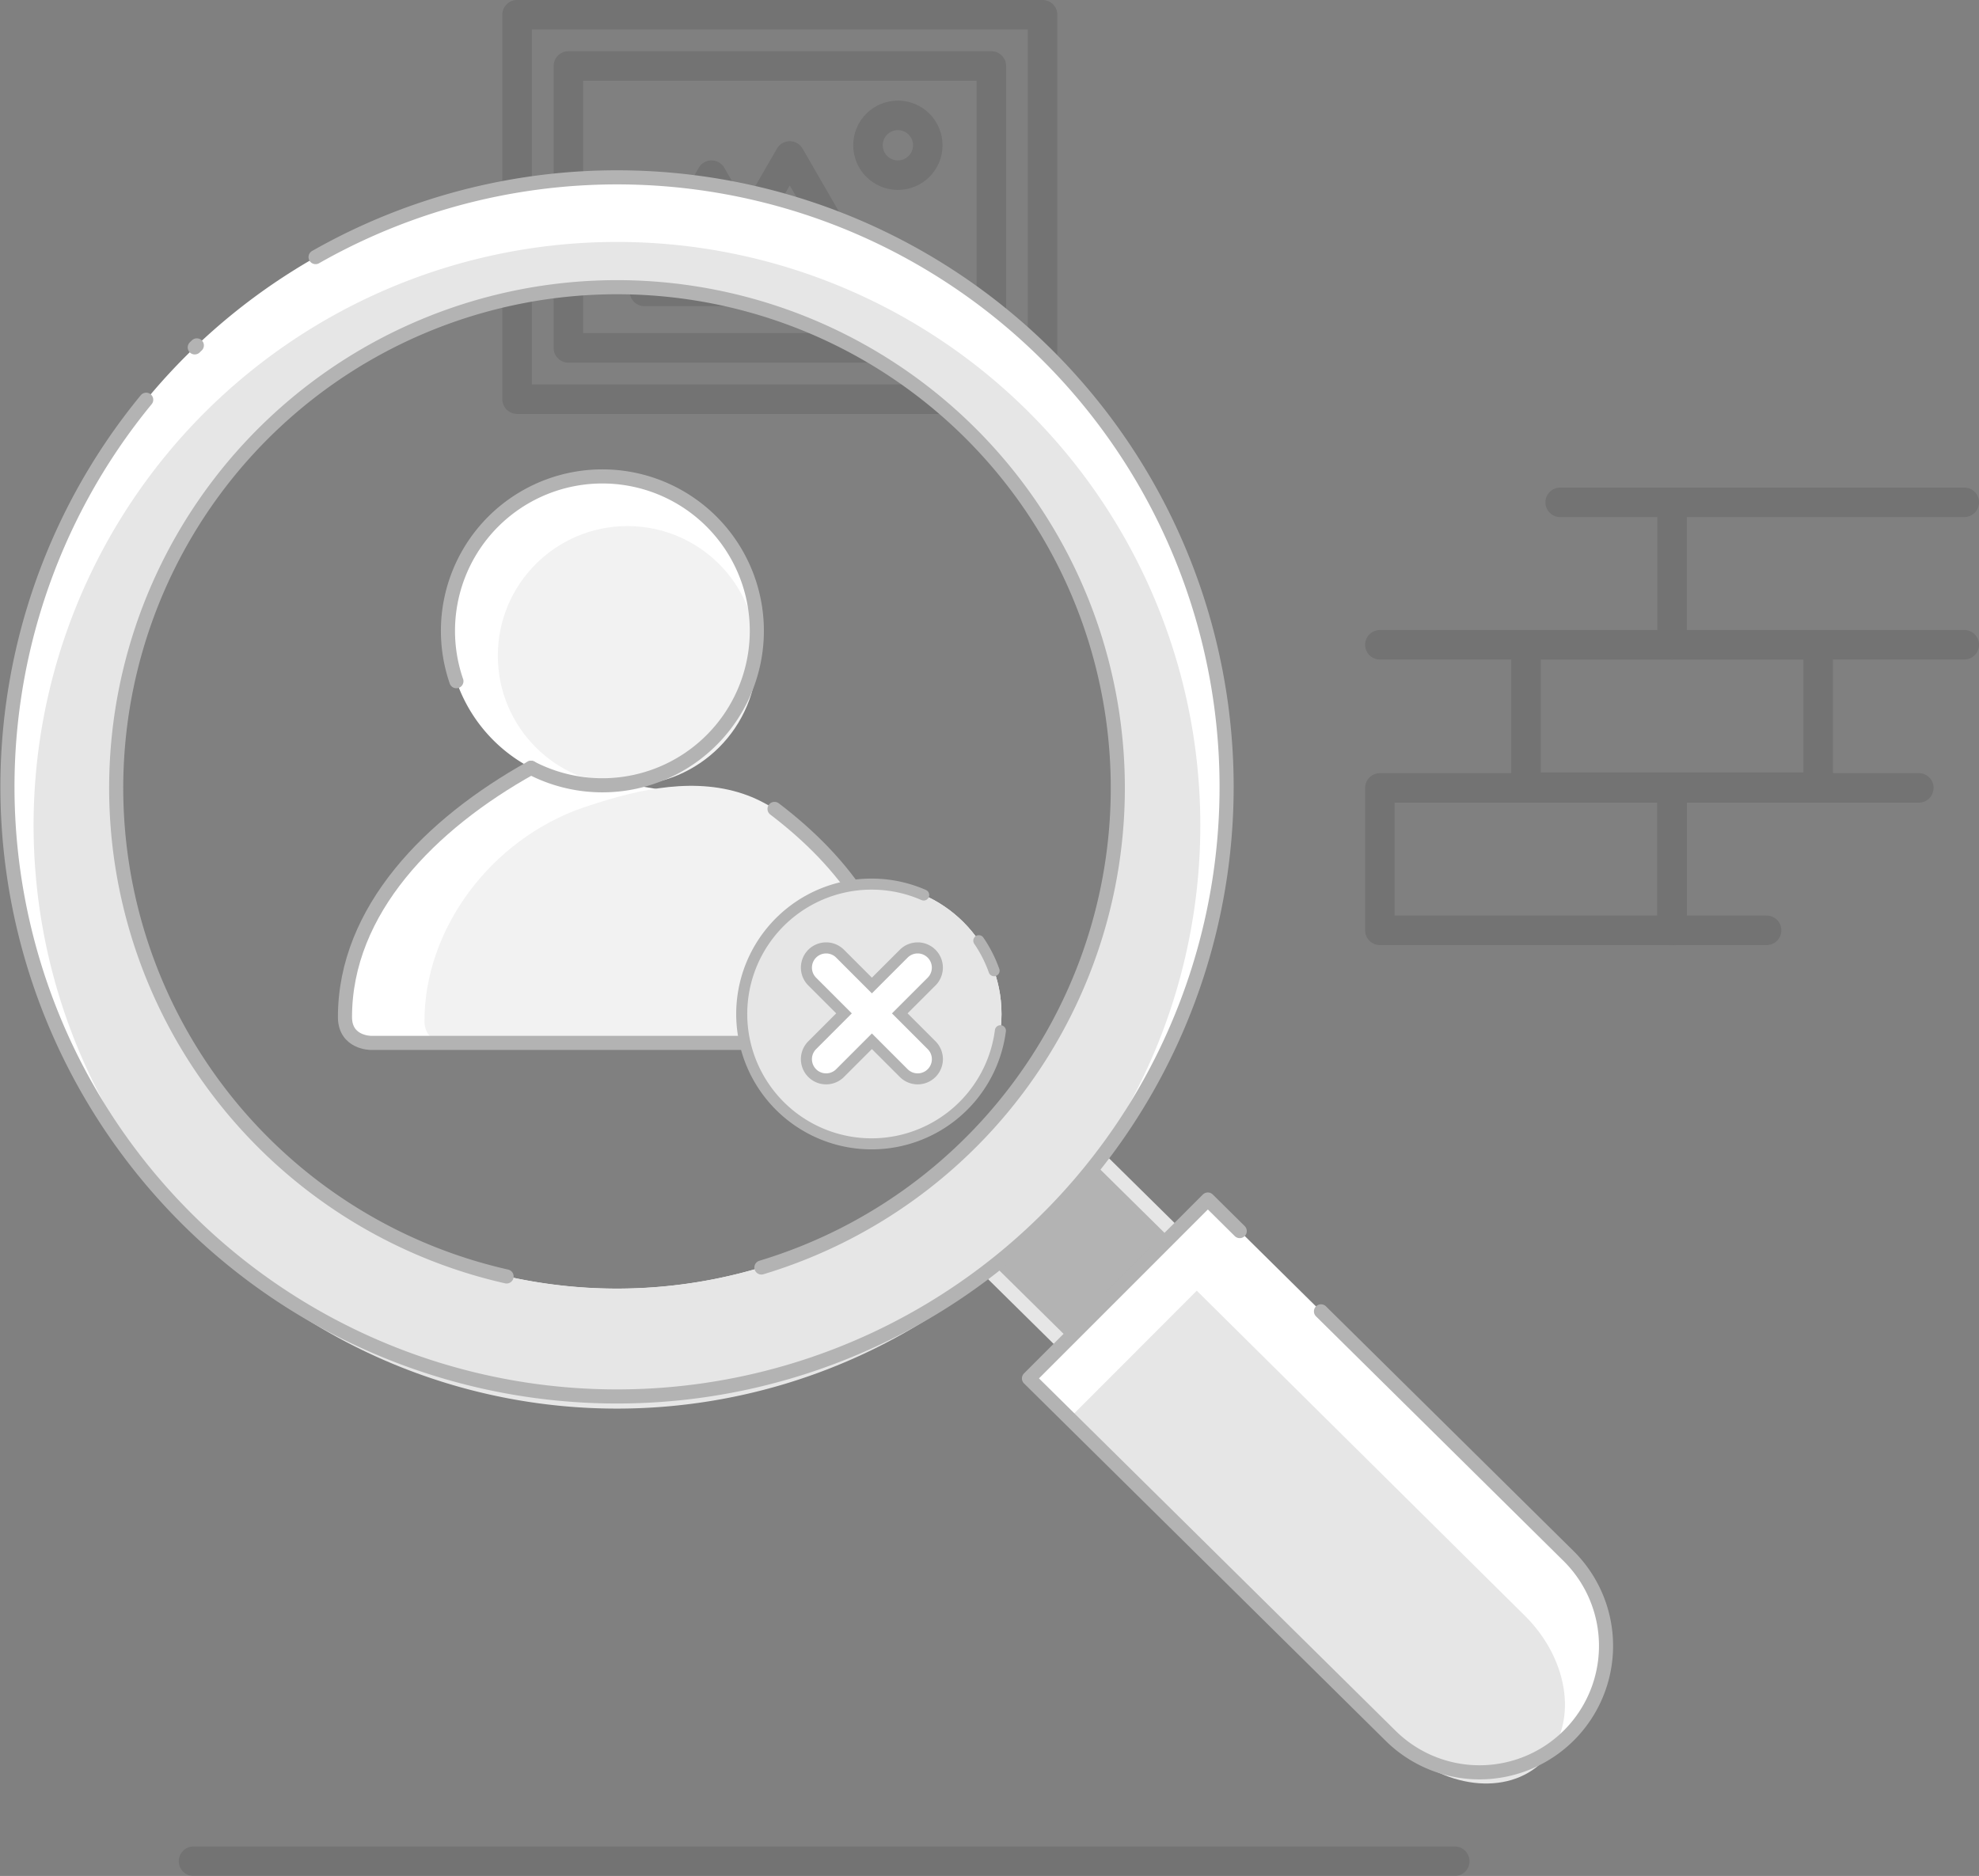 <svg xmlns="http://www.w3.org/2000/svg" viewBox="0 0 537.42 509.46"><rect x="0" y="0" width="537.42" height="509.46" fill="#808080" stroke="none"/><defs><style>.cls-1{opacity:0.15;}.cls-2,.cls-6,.cls-8{fill:none;}.cls-2{stroke:#262626;stroke-width:8px;}.cls-2,.cls-3,.cls-6,.cls-8{stroke-linecap:round;stroke-linejoin:round;}.cls-3,.cls-9{fill:#b3b3b3;}.cls-3{stroke:#e6e6e6;}.cls-3,.cls-6{stroke-width:3.83px;}.cls-4{fill:#fff;}.cls-5{fill:#e6e6e6;}.cls-6,.cls-8{stroke:#b3b3b3;}.cls-7{fill:#f2f2f2;}.cls-8{stroke-width:3px;}</style></defs><title>empty-search-contact</title><g id="Layer_2" data-name="Layer 2"><g id="Layer_1-2" data-name="Layer 1"><g id="_Group_" data-name="&lt;Group&gt;" class="cls-1"><line id="_Path_" data-name="&lt;Path&gt;" class="cls-2" x1="52.55" y1="505.46" x2="395.05" y2="505.46"/><rect id="_Rectangle_" data-name="&lt;Rectangle&gt;" class="cls-2" x="159.57" y="-15.14" width="104.41" height="142.7" transform="translate(267.98 -155.57) rotate(90)"/><rect id="_Rectangle_2" data-name="&lt;Rectangle&gt;" class="cls-2" x="154.35" y="17.92" width="114.86" height="76.57"/><polygon id="_Path_2" data-name="&lt;Path&gt;" class="cls-2" points="175 79.14 193.22 47.57 211.45 79.14 175 79.14"/><polyline id="_Path_3" data-name="&lt;Path&gt;" class="cls-2" points="202.34 63.35 214.47 42.35 235.71 79.14 211.45 79.14"/><circle id="_Path_4" data-name="&lt;Path&gt;" class="cls-2" cx="243.83" cy="39.45" r="8.12"/><polyline id="_Path_5" data-name="&lt;Path&gt;" class="cls-2" points="533.42 136.42 454.07 136.42 454.07 175.1 533.42 175.1"/><line id="_Path_6" data-name="&lt;Path&gt;" class="cls-2" x1="374.72" y1="175.1" x2="454.07" y2="175.1"/><line id="_Path_7" data-name="&lt;Path&gt;" class="cls-2" x1="454.07" y1="136.42" x2="423.68" y2="136.42"/><rect id="_Rectangle_3" data-name="&lt;Rectangle&gt;" class="cls-2" x="414.39" y="175.1" width="79.35" height="38.68" transform="translate(908.14 388.88) rotate(-180)"/><polyline id="_Path_8" data-name="&lt;Path&gt;" class="cls-2" points="521.08 213.97 454.07 213.97 454.07 252.65 479.74 252.65"/><rect id="_Rectangle_4" data-name="&lt;Rectangle&gt;" class="cls-2" x="374.72" y="213.97" width="79.35" height="38.68" transform="translate(828.79 466.62) rotate(-180)"/></g><g id="Search_user" data-name="Search user"><polygon class="cls-3" points="379.12 394.18 348.99 424.31 261.94 338.4 292.07 308.27 379.12 394.18"/><path class="cls-4" d="M50.43,96.75a165.65,165.65,0,1,0,234.26,0A165.66,165.66,0,0,0,50.43,96.75ZM263.79,310.11a136.08,136.08,0,1,1,0-192.44A136.08,136.08,0,0,1,263.79,310.11Z"/><path class="cls-5" d="M55.54,112.08a158.42,158.42,0,1,0,224,0A158.43,158.43,0,0,0,55.54,112.08Zm208.25,198a136.08,136.08,0,1,1,0-192.44A136.08,136.08,0,0,1,263.79,310.11Z"/><path class="cls-6" d="M53.45,93.8l-.56.54M39.7,108.56a165.54,165.54,0,1,0,46-38.74m51.87,276.83a136,136,0,1,1,69.2-2.43"/><path class="cls-4" d="M426.08,471.26h0a34.36,34.36,0,0,1-48.58,0l-98.07-96.92L328,325.76l98.07,96.93A34.35,34.35,0,0,1,426.08,471.26Z"/><path class="cls-5" d="M419,478.36h0c-9.58,9.58-27.25,7.45-39.47-4.76l-89.19-88.37L325,350.52l89.19,88.37C426.44,451.1,428.57,468.77,419,478.36Z"/><path class="cls-6" d="M358.73,356.13l67.35,66.56a34.35,34.35,0,0,1,0,48.57h0a34.36,34.36,0,0,1-48.58,0l-98.07-96.92L328,325.76l8.66,8.57"/><path class="cls-4" d="M126.56,191a42,42,0,1,0-4.9-19.69,42,42,0,0,0,4.9,19.69"/><circle class="cls-7" cx="170.39" cy="178.07" r="35.2"/><path class="cls-4" d="M210.33,219.68c19.25,14.63,33.35,33.9,33.35,56.54,0,7-7,7-7,7h-136s-7,0-7-7c0-29,23.11-52.44,50.53-67.71"/><path class="cls-7" d="M158.53,219.26c-25.41,8.75-43.26,33.15-43.26,58,0,6,6,6,6,6H237.69s6,0,6-6c0-19.39-8.94-37.12-24.54-50.72-4.92-4.3-9.92-8.19-16.12-10.52-13.75-5.16-29.19-1.81-42.67,2.65Z"/><path class="cls-6" d="M144.21,208.52A41.94,41.94,0,1,0,123.94,185"/><path class="cls-6" d="M210.33,219.68c19.25,14.63,33.35,33.9,33.35,56.54,0,7-7,7-7,7h-136s-7,0-7-7c0-29,23.11-52.44,50.53-67.71"/><g id="Junk_Food" data-name="Junk Food"><circle class="cls-4" cx="236.68" cy="275.39" r="35.29"/><circle class="cls-5" cx="236.68" cy="275.39" r="35.29"/><path class="cls-8" d="M271.67,279.92a35.27,35.27,0,1,1-20.83-36.86"/><path class="cls-8" d="M265.81,255.47a35.32,35.32,0,0,1,4.14,8.15"/><path class="cls-4" d="M249.21,293a5.33,5.33,0,0,1-3.79-1.57l-8.65-8.65-8.64,8.65a5.35,5.35,0,1,1-7.57-7.57l8.64-8.64-8.64-8.65a5.35,5.35,0,1,1,7.57-7.57l8.64,8.65,8.65-8.65a5.35,5.35,0,1,1,7.57,7.57l-8.65,8.65,8.65,8.64a5.36,5.36,0,0,1-3.78,9.14Z"/><path class="cls-9" d="M249.21,258.93a3.86,3.86,0,0,1,2.72,6.58l-9.71,9.7,9.71,9.71a3.85,3.85,0,1,1-5.45,5.45l-9.71-9.71-9.7,9.71a3.85,3.85,0,0,1-5.45-5.45l9.7-9.71-9.7-9.7a3.85,3.85,0,1,1,5.45-5.45l9.7,9.71,9.71-9.71a3.85,3.85,0,0,1,2.73-1.13m0-3a6.79,6.79,0,0,0-4.85,2l-7.59,7.58-7.58-7.58a6.85,6.85,0,1,0-9.69,9.69l7.58,7.58-7.58,7.59a6.85,6.85,0,1,0,9.69,9.69l7.58-7.58,7.59,7.58a6.85,6.85,0,1,0,9.69-9.69l-7.59-7.59,7.59-7.58a6.86,6.86,0,0,0-4.84-11.7Z"/></g></g></g></g></svg>